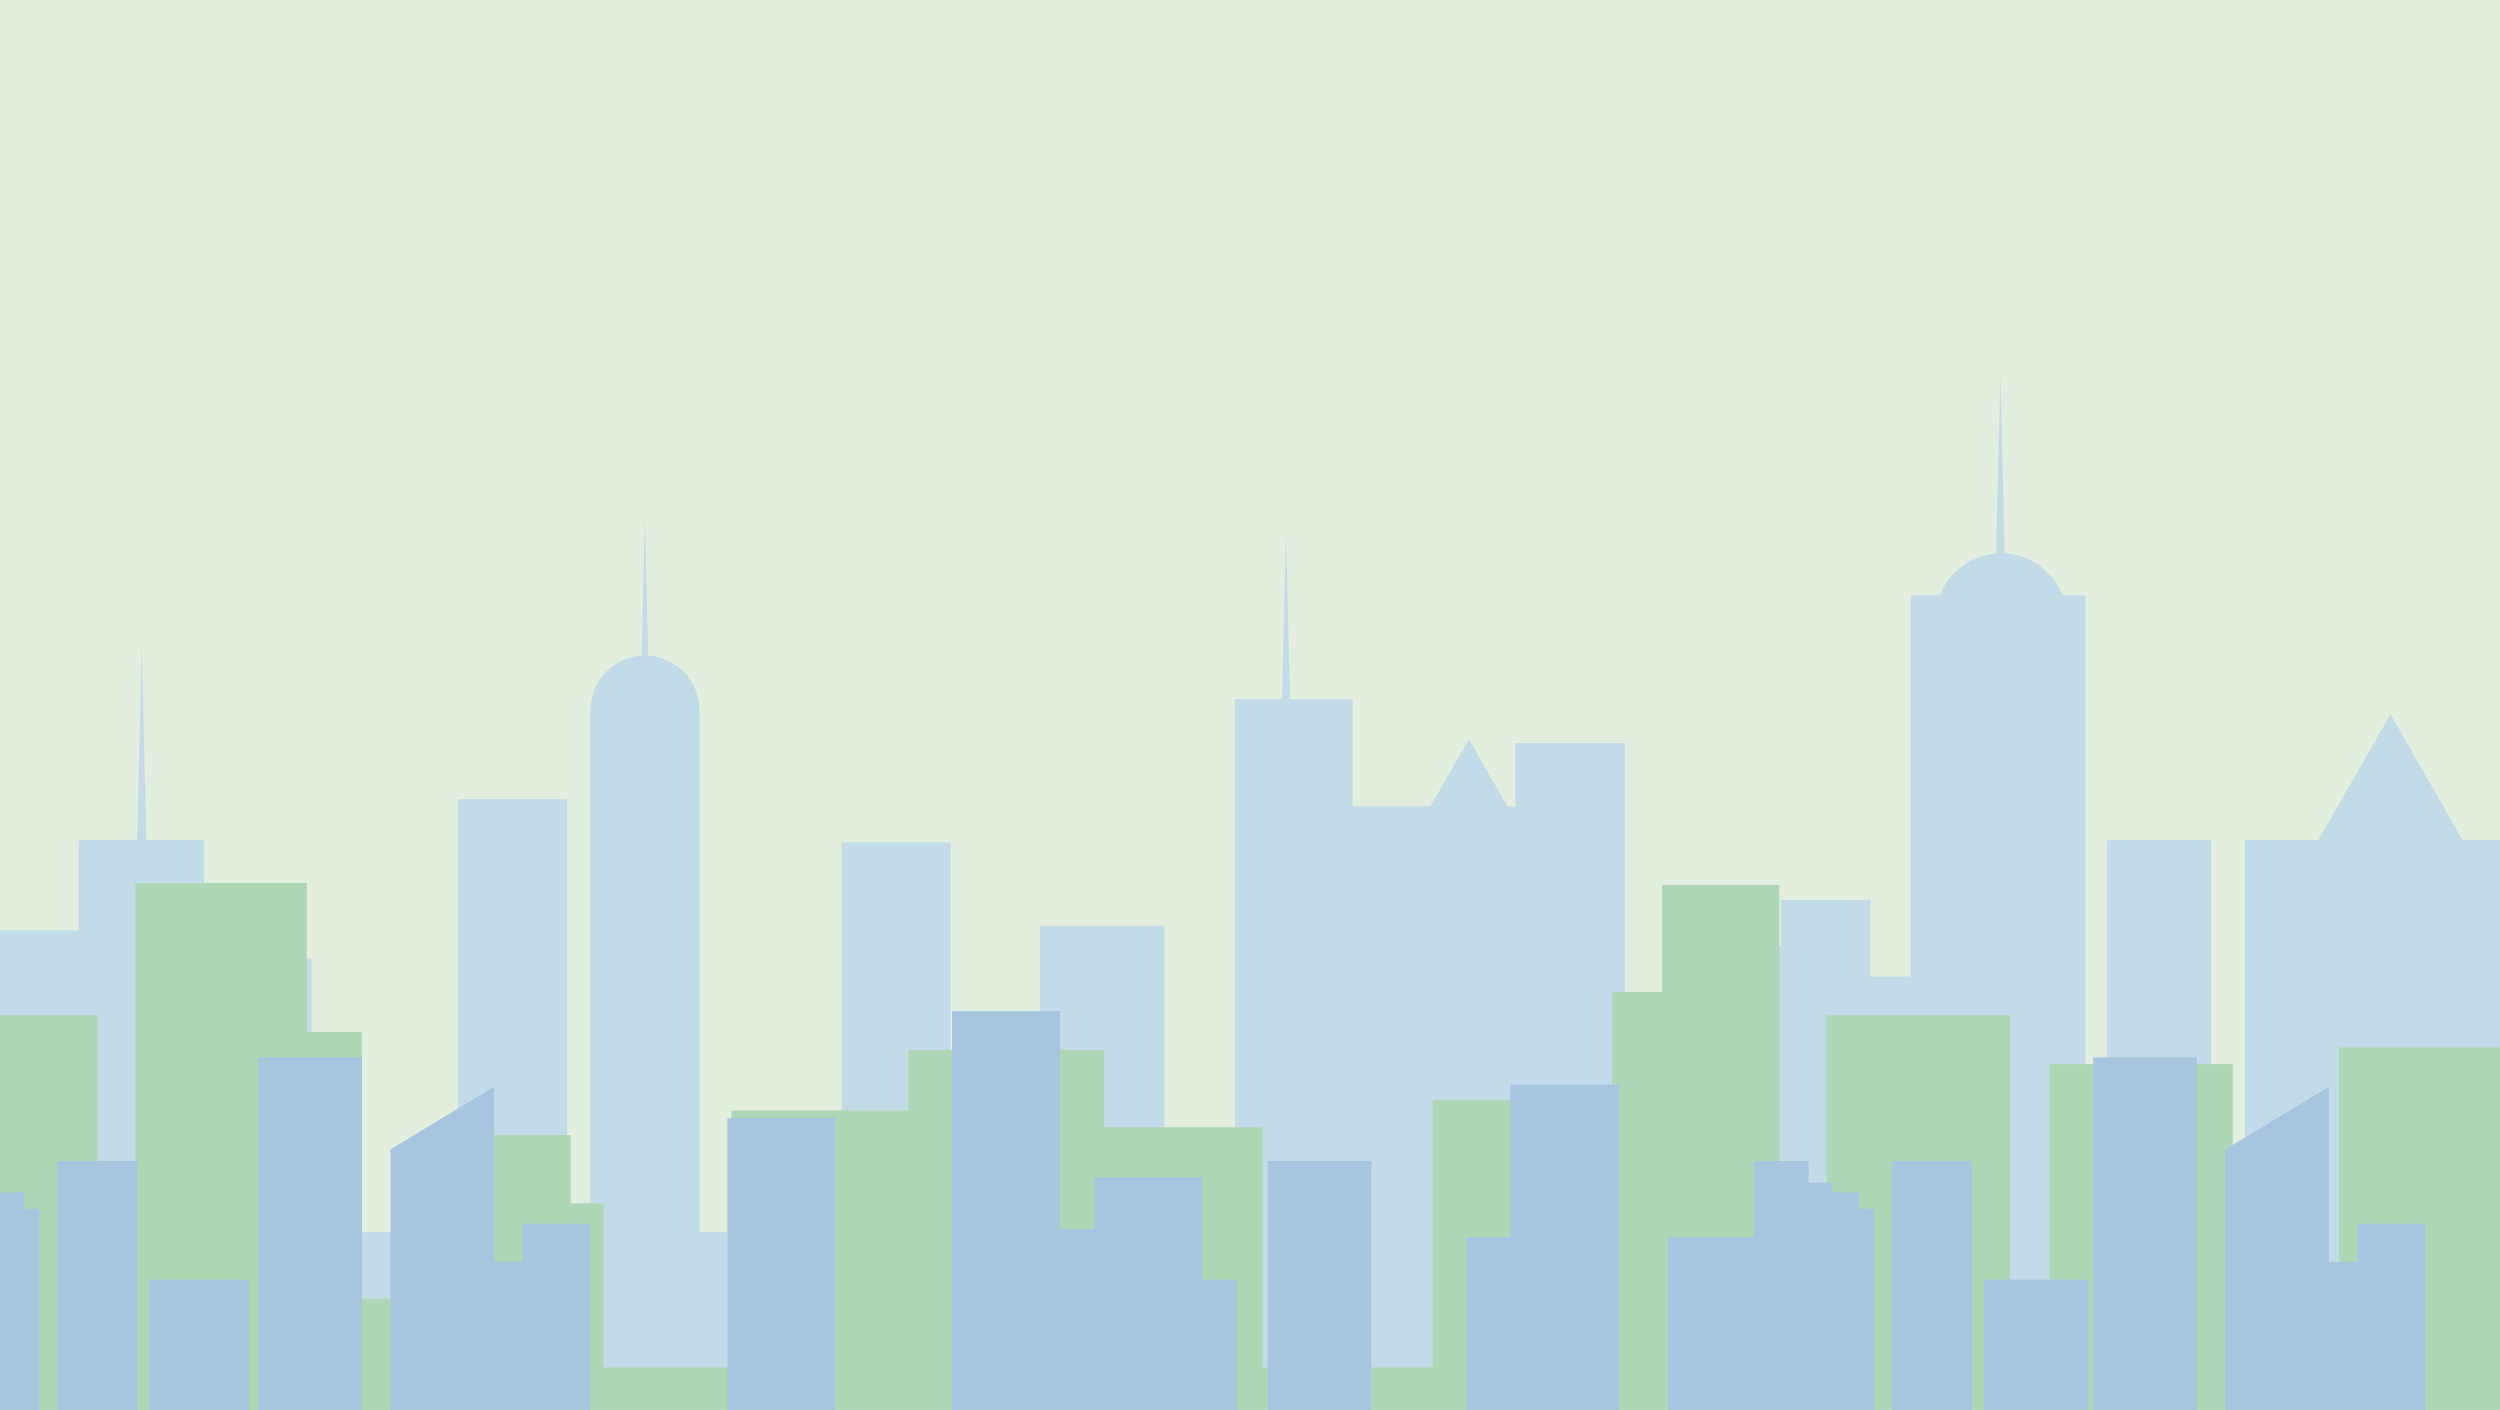 <svg width="1915px" height="1080px" viewBox="0 0 1915 1080" version="1.1" xmlns="http://www.w3.org/2000/svg" xmlns:xlink="http://www.w3.org/1999/xlink">
	<g id="Page-1" stroke="none" stroke-width="1" fill="none" fill-rule="evenodd">
		<g id="00-Landing" transform="translate(-5, -28)" fill-rule="nonzero">
			<g id="city1" transform="translate(5, 28)">
				<rect id="Rectangle-path" fill="#E2EFDF" x="0" y="0" width="1920" height="1080"></rect>
				<path d="M1920,643.52 L1886.45,643.52 L1831.13,547.11 L1775.82,643.52 L1719.45,643.52 L1719.45,943.88 L1693.7,943.88 L1693.7,643.52 L1613.87,643.52 L1613.87,943.88 L1597.57,943.88 L1597.57,456.08 L1580,456.08 C1572.795,437.565 1555.419,424.981 1535.58,423.91 L1532.29,286.29 L1529,424 C1509.661,425.549 1492.911,438.018 1485.88,456.1 L1463.67,456.1 L1463.67,748 L1432.77,748 L1432.77,689.3 L1364.1,689.3 L1364.1,724.71 L1299.72,724.71 L1299.72,775.71 L1261.1,775.71 L1261.1,943.91 L1244.79,943.91 L1244.79,569.24 L1160.67,569.24 L1160.67,617.67 L1154.67,617.67 L1125.19,566.27 L1095.7,617.67 L1036.18,617.67 L1036.18,535.55 L988.16,535.55 L985.1,407.82 L982,535.55 L945.92,535.55 L945.92,943.88 L892,943.88 L892,709.17 L796.56,709.17 L796.56,943.88 L728.26,943.88 L728.26,645.25 L644.64,645.25 L644.64,943.88 L535.81,943.88 L535.81,544.19 C535.887,522.008 518.677,503.602 496.54,502.19 L494,396 L491.45,502.21 C469.313,503.622 452.103,522.028 452.18,544.21 L452.18,943.88 L434.52,943.88 L434.52,612.18 L350.9,612.18 L350.9,943.88 L238.62,943.88 L238.62,734.22 L168.94,734.22 L168.94,943.88 L156.22,943.88 L156.22,643.52 L112.16,643.52 L108.58,494.37 L105,643.52 L60.41,643.52 L60.41,712.62 L0,712.62 L0,1080 L1920,1080 L1920,643.52 Z" id="Shape" fill="#C3DBE9"></path>
				<polygon id="Shape" fill="#AED7B5" points="1920 802.27 1791.55 802.27 1791.55 1047.38 1710.23 1047.38 1710.23 815.11 1569.67 815.11 1569.67 1047.38 1539.55 1047.38 1539.55 777.59 1399 777.59 1399 1047.38 1362.86 1047.38 1362.86 677.87 1273.11 677.87 1273.11 759.82 1234.96 759.82 1234.96 1047.38 1187.16 1047.38 1187.16 842.76 1097.42 842.76 1097.42 1047.38 967.28 1047.38 967.28 863.49 845.8 863.49 845.8 804.25 695.83 804.25 695.83 850.65 560.29 850.65 560.29 1047.38 462.29 1047.38 462.29 921.74 437.19 921.74 437.19 869.41 358.49 869.41 358.49 994.8 277.17 994.81 277.17 790.43 235.07 790.43 235.07 676.41 103.71 676.41 103.71 1047.38 74.92 1047.38 74.92 777.59 0 777.59 0 1080 1920 1080"></polygon>
				<polygon id="Shape" fill="#A7C5DE" points="30.23 925.87 18.44 925.87 18.44 913.34 0 913.34 0 1080 30.23 1080"></polygon>
				<rect id="Rectangle-path" fill="#A7C5DE" x="43.51" y="889.32" width="61.67" height="190.68"></rect>
				<rect id="Rectangle-path" fill="#A7C5DE" x="114.26" y="980.17" width="76.27" height="99.83"></rect>
				<rect id="Rectangle-path" fill="#A7C5DE" x="197.83" y="809.97" width="79.37" height="270.03"></rect>
				<polygon id="Shape" fill="#A7C5DE" points="1857.71 937.36 1805.86 937.36 1805.86 966.59 1783.99 966.59 1783.99 832.41 1704.61 880.45 1704.61 1080 1857.71 1080"></polygon>
				<rect id="Rectangle-path" fill="#A7C5DE" x="1603.36" y="809.97" width="79.38" height="270.03"></rect>
				<rect id="Rectangle-path" fill="#A7C5DE" x="1519.81" y="980.17" width="79.38" height="99.83"></rect>
				<polygon id="Shape" fill="#A7C5DE" points="1240.4 830.85 1156.85 830.85 1156.85 947.79 1123.43 947.79 1123.43 1080 1240.4 1080"></polygon>
				<rect id="Rectangle-path" fill="#A7C5DE" x="971.13" y="889.32" width="79.35" height="190.68"></rect>
				<polygon id="Shape" fill="#A7C5DE" points="947.65 980.17 921.11 980.17 921.11 901.85 838.42 901.85 838.42 941.53 811.95 941.53 811.95 774.46 729.25 774.46 729.25 1080 947.65 1080"></polygon>
				<rect id="Rectangle-path" fill="#A7C5DE" x="557.23" y="856.44" width="82.68" height="223.56"></rect>
				<polygon id="Shape" fill="#A7C5DE" points="1435.77 925.87 1423.97 925.87 1423.97 913.34 1403.09 913.34 1403.09 906.03 1385.4 906.03 1385.4 889.32 1343.62 889.32 1343.62 947.79 1277.76 947.79 1277.76 1080 1435.77 1080"></polygon>
				<rect id="Rectangle-path" fill="#A7C5DE" x="1449.04" y="889.32" width="61.68" height="190.68"></rect>
				<polygon id="Shape" fill="#A7C5DE" points="452.17 937.36 400.32 937.36 400.32 966.59 378.45 966.59 378.45 832.41 299.07 880.45 299.08 1080 452.17 1080"></polygon>
			</g>
		</g>
	</g>
</svg>